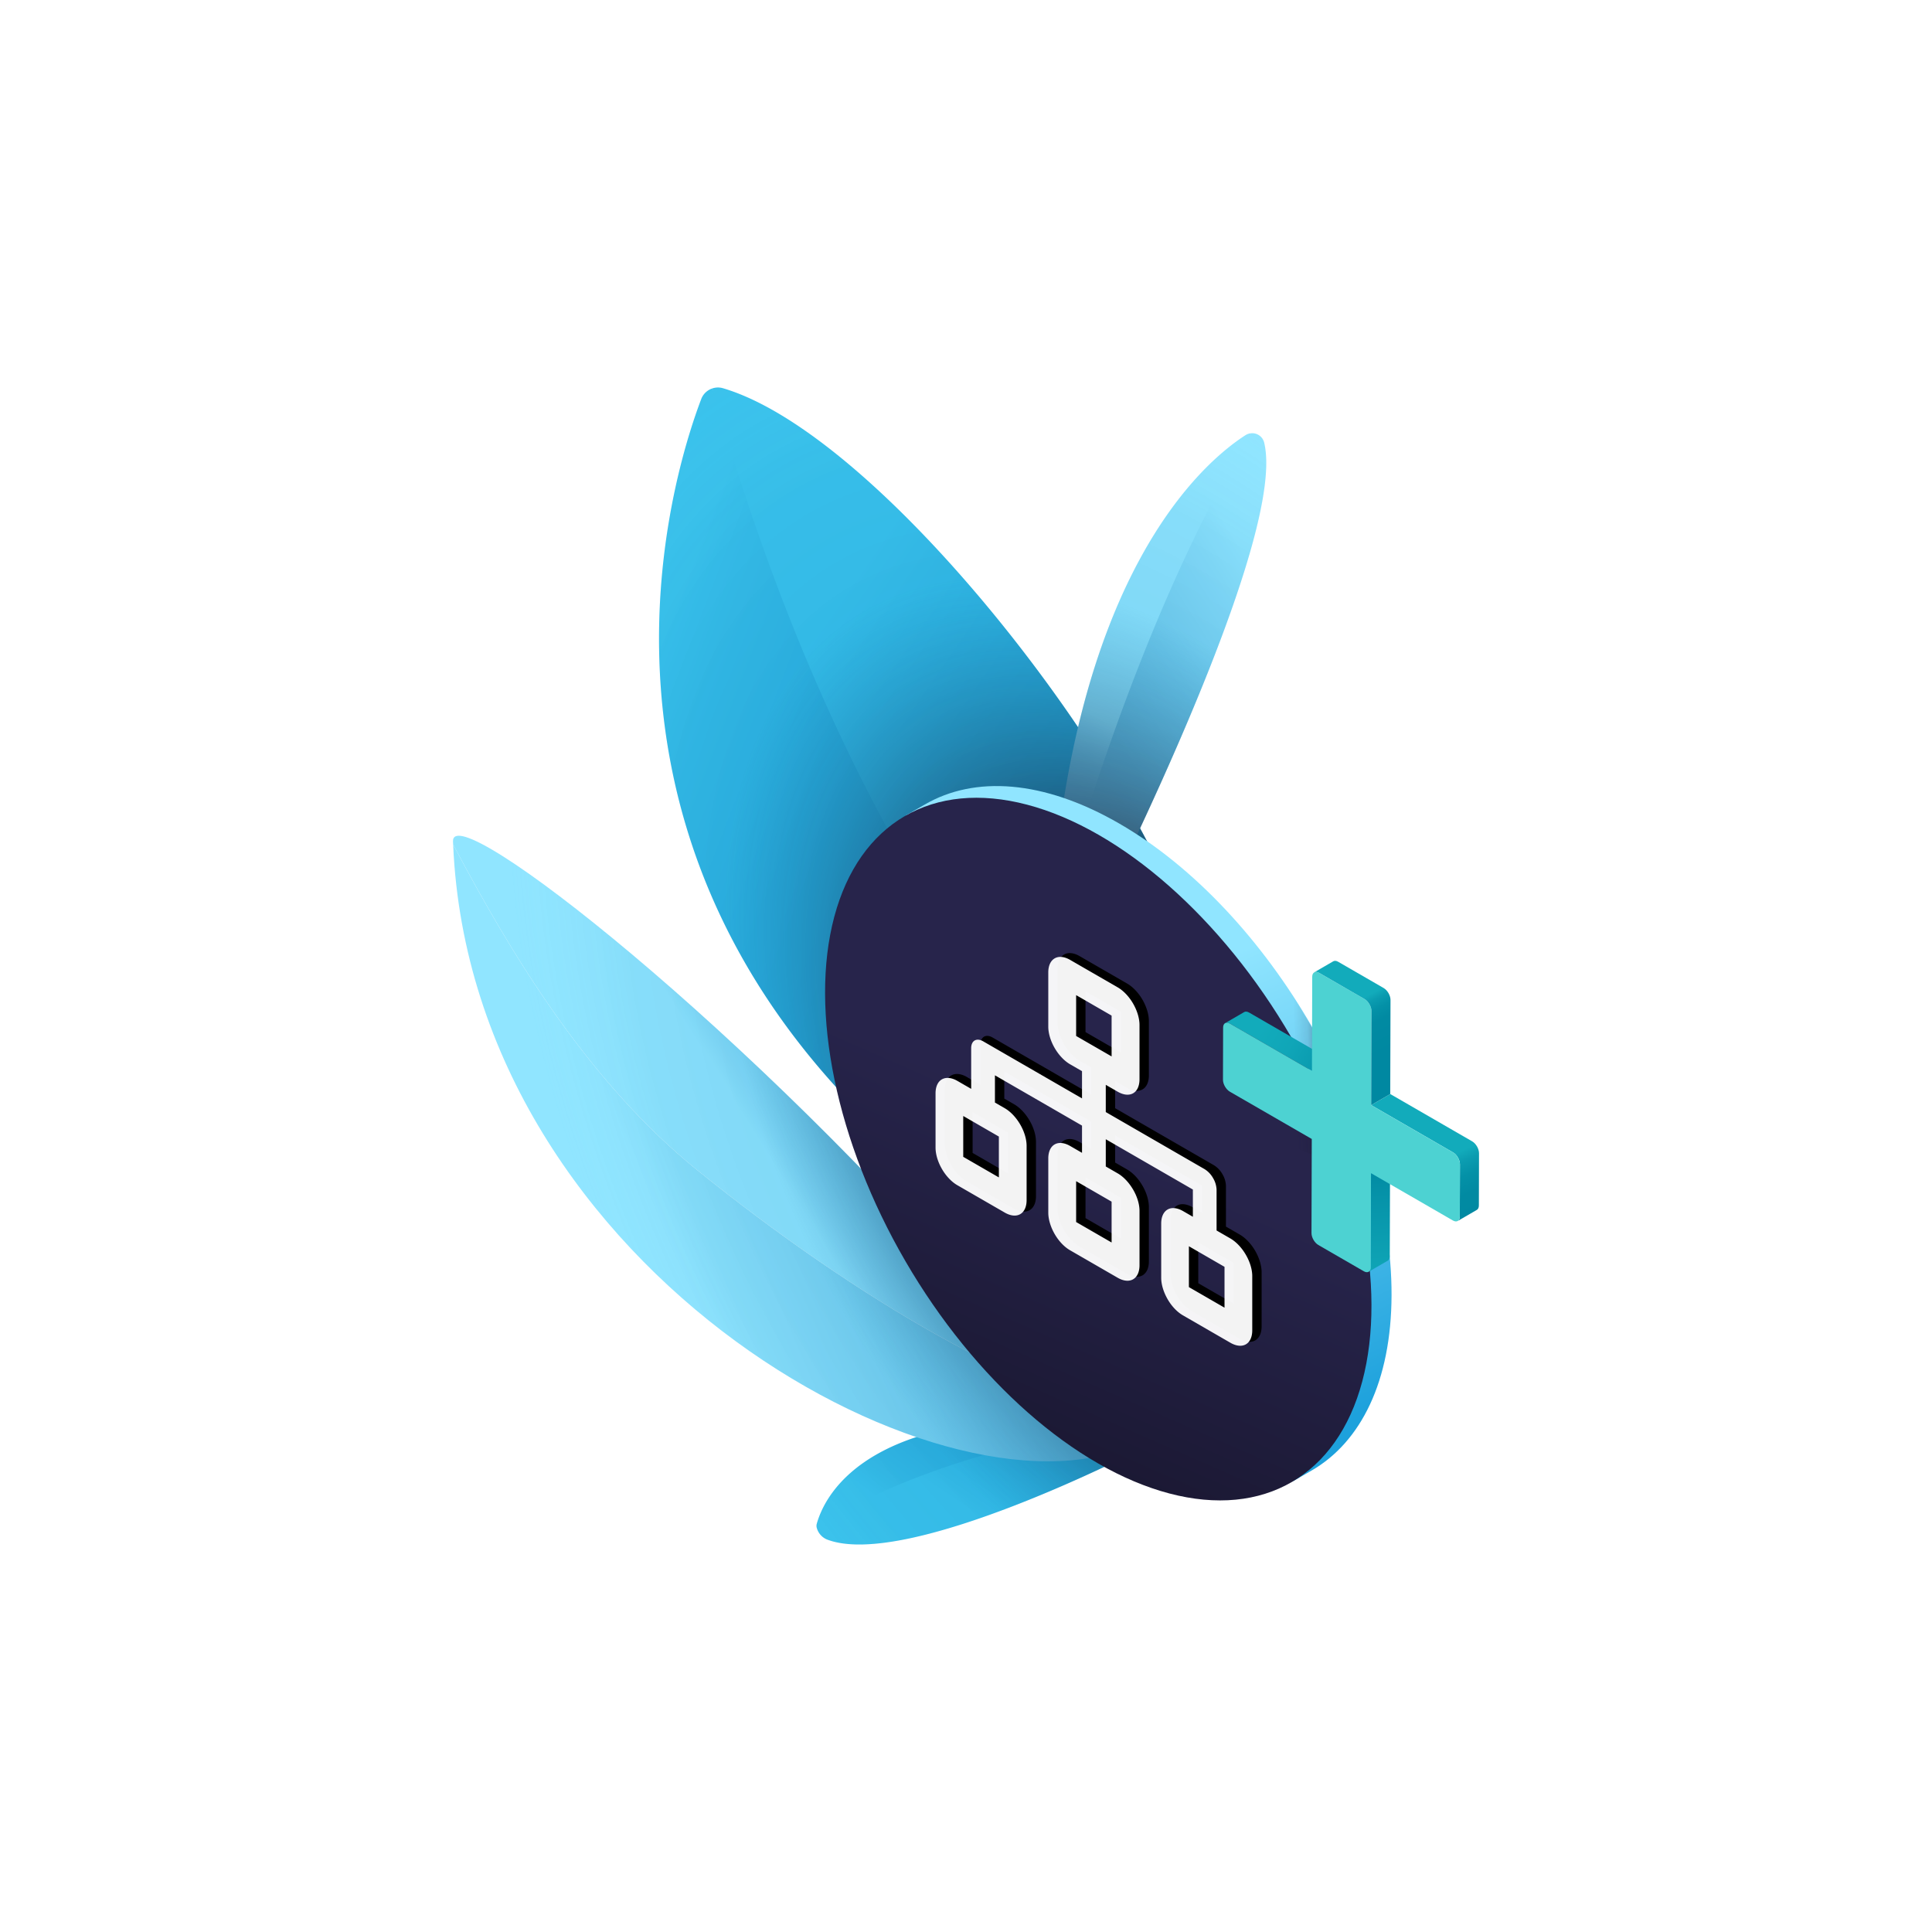 <svg xmlns="http://www.w3.org/2000/svg" xmlns:xlink="http://www.w3.org/1999/xlink" viewBox="0 0 2500 2500"><defs><style>.cls-1{isolation:isolate;}.cls-2{fill:url(#linear-gradient);}.cls-3{fill:url(#linear-gradient-2);}.cls-4{fill:url(#linear-gradient-3);}.cls-5{fill:url(#linear-gradient-4);}.cls-6{fill:url(#linear-gradient-5);}.cls-7{fill:url(#linear-gradient-6);}.cls-8{fill:url(#linear-gradient-7);}.cls-9{fill:url(#linear-gradient-8);}.cls-10{mix-blend-mode:hard-light;}.cls-11{fill:url(#Degradado_sin_nombre_14);}.cls-12{fill:url(#Nueva_muestra_de_degradado_69);}.cls-13{fill:url(#Degradado_sin_nombre_13);}.cls-14{filter:url(#AI_DesenfoqueGaussiano_4);}.cls-15{fill:#fff;fill-opacity:0.95;}.cls-16{fill:url(#linear-gradient-9);}.cls-17{fill:url(#Degradado_sin_nombre_6);}.cls-18{fill:url(#Degradado_sin_nombre_5);}.cls-19{fill:url(#Degradado_sin_nombre_2);}.cls-20{fill:#4dd2d2;}.cls-21{fill:url(#Degradado_sin_nombre_2-2);}</style><linearGradient id="linear-gradient" x1="1200.47" y1="1989.3" x2="1315.31" y2="1837.35" gradientUnits="userSpaceOnUse"><stop offset="0" stop-color="#39c2ec"/><stop offset="0.17" stop-color="#34bbe7"/><stop offset="0.57" stop-color="#2db0df"/><stop offset="1" stop-color="#2aacdc"/></linearGradient><linearGradient id="linear-gradient-2" x1="1249.6" y1="1952.37" x2="1378.58" y2="1761.54" xlink:href="#linear-gradient"/><linearGradient id="linear-gradient-3" x1="844.33" y1="1559.87" x2="1183.57" y2="1413.22" gradientUnits="userSpaceOnUse"><stop offset="0" stop-color="#90e5ff"/><stop offset="1" stop-color="#65c2e7"/></linearGradient><linearGradient id="linear-gradient-4" x1="986.27" y1="1482.69" x2="1161.19" y2="1373.15" gradientUnits="userSpaceOnUse"><stop offset="0" stop-color="#90e5ff"/><stop offset="0.11" stop-color="#87ddfa"/><stop offset="0.39" stop-color="#74ceef"/><stop offset="0.68" stop-color="#69c5e9"/><stop offset="1" stop-color="#65c2e7"/></linearGradient><linearGradient id="linear-gradient-5" x1="816.04" y1="927.44" x2="1233.02" y2="1088.22" xlink:href="#linear-gradient"/><linearGradient id="linear-gradient-6" x1="1024.45" y1="858.31" x2="1334.89" y2="1072.78" gradientUnits="userSpaceOnUse"><stop offset="0" stop-color="#39c2ec"/><stop offset="1" stop-color="#2aacdc"/></linearGradient><linearGradient id="linear-gradient-7" x1="1444.35" y1="939.89" x2="1382.51" y2="1065.34" xlink:href="#linear-gradient-4"/><linearGradient id="linear-gradient-8" x1="1663.67" y1="797.75" x2="1324.43" y2="1015.07" xlink:href="#linear-gradient-4"/><radialGradient id="Degradado_sin_nombre_14" cx="1509.72" cy="1460.19" r="718.34" gradientTransform="translate(-981.61 194.01) rotate(-30.36) scale(1 1.61)" gradientUnits="userSpaceOnUse"><stop offset="0.34" stop-color="#141226" stop-opacity="0.6"/><stop offset="0.67" stop-color="#0071b0" stop-opacity="0.1"/><stop offset="0.83" stop-color="#1e89c0" stop-opacity="0.08"/><stop offset="0.97" stop-color="#7ad3f3" stop-opacity="0.02"/><stop offset="1" stop-color="#90e5ff" stop-opacity="0"/></radialGradient><linearGradient id="Nueva_muestra_de_degradado_69" x1="-6721.01" y1="-6126.85" x2="-6980.3" y2="-5576.09" gradientTransform="matrix(-1, 0, 0, 1, -5239.74, 7415.42)" gradientUnits="userSpaceOnUse"><stop offset="0" stop-color="#90e5ff"/><stop offset="1" stop-color="#1da1dc"/></linearGradient><linearGradient id="Degradado_sin_nombre_13" x1="-6264.73" y1="-5025.08" x2="-7055.41" y2="-6828.24" gradientTransform="matrix(-0.86, -0.5, -0.5, 0.86, -7316.73, 3265.91)" gradientUnits="userSpaceOnUse"><stop offset="0.21" stop-color="#141226"/><stop offset="0.53" stop-color="#27244b"/><stop offset="0.98" stop-color="#27244b"/><stop offset="1" stop-color="#27244b"/></linearGradient><filter id="AI_DesenfoqueGaussiano_4" name="AI_DesenfoqueGaussiano_4"><feGaussianBlur stdDeviation="4"/></filter><linearGradient id="linear-gradient-9" x1="1675.5" y1="1384.63" x2="1709.95" y2="1383.74" gradientUnits="userSpaceOnUse"><stop offset="0" stop-color="#141226" stop-opacity="0"/><stop offset="0.01" stop-color="#141226" stop-opacity="0"/><stop offset="0.52" stop-color="#141226" stop-opacity="0.1"/><stop offset="0.87" stop-color="#141226" stop-opacity="0.3"/></linearGradient><linearGradient id="Degradado_sin_nombre_6" x1="1348.56" y1="1503.72" x2="1330.3" y2="1715.75" gradientTransform="matrix(-1, 0, 0, 1, 3127.36, 0)" gradientUnits="userSpaceOnUse"><stop offset="0.01" stop-color="#0088a1"/><stop offset="0.22" stop-color="#0693a9"/><stop offset="0.67" stop-color="#0fa5b6"/><stop offset="1" stop-color="#12abbb"/></linearGradient><linearGradient id="Degradado_sin_nombre_5" x1="1384.34" y1="1402.65" x2="1497.13" y2="1333.16" gradientTransform="matrix(-1, 0, 0, 1, 3127.36, 0)" gradientUnits="userSpaceOnUse"><stop offset="0.01" stop-color="#0088a1"/><stop offset="0.31" stop-color="#0999ae"/><stop offset="0.67" stop-color="#10a6b8"/><stop offset="1" stop-color="#12abbb"/></linearGradient><linearGradient id="Degradado_sin_nombre_2" x1="1208.19" y1="1611.99" x2="1306.55" y2="1412.04" gradientTransform="matrix(-1, 0, 0, 1, 3127.36, 0)" gradientUnits="userSpaceOnUse"><stop offset="0.01" stop-color="#0088a1"/><stop offset="0.31" stop-color="#018aa2"/><stop offset="0.41" stop-color="#0491a7"/><stop offset="0.49" stop-color="#0b9cb0"/><stop offset="0.55" stop-color="#12abbb"/><stop offset="0.98" stop-color="#12abbb"/><stop offset="1" stop-color="#12abbb"/></linearGradient><linearGradient id="Degradado_sin_nombre_2-2" x1="1336.11" y1="1368.27" x2="1405.34" y2="1239" xlink:href="#Degradado_sin_nombre_2"/></defs><g class="cls-1"><g id="ARTWORK"><g id="Plant2"><path class="cls-2" d="M1056.9,1977.15c108.84-11.79,256.47-87.39,405.92-114.21,4.44-.8-14.33-20.39-9.88-21.15-325.13-31.25-385.24,91.11-396.08,130.07A10.77,10.77,0,0,0,1056.9,1977.15Z"/><path class="cls-3" d="M1478.69,1873.73l-22.77-31.66-3-.28c-154.31,26.56-302,71.41-396,135.36a22.78,22.78,0,0,0,12.91,14.84C1173.65,2032.38,1478.69,1873.73,1478.69,1873.73Z"/><path class="cls-4" d="M1477.35,1864.2c-237.31,127.69-866.95-213.8-891-771.51,74.35,140.53,174.15,306.86,315.65,421.25,209.38,169.24,433.05,297.93,570.21,313.48C1486.52,1843.55,1490.85,1856.94,1477.35,1864.2Z"/><path class="cls-5" d="M1472.19,1827.42C1335,1811.87,1111.36,1683.18,902,1513.94c-141.5-114.39-241.3-280.72-315.65-421.25-.07-1.29-.12-2.58-.17-3.87-2.25-59.17,388,245.94,698.67,611C1284.83,1699.79,1427.39,1777,1472.19,1827.42Z"/><path class="cls-6" d="M1434,1413.19c-70,61.9-177.11,149.61-177.11,149.61C701.06,1155.67,867,622.6,907.4,516.35a23.1,23.1,0,0,1,14.05-13.64C1009.45,671.54,1143.36,1096.29,1434,1413.19Z"/><path class="cls-7" d="M1518.57,1338.26c-16.92,6-66.54,47.33-118.08,92.88-290.63-316.9-422.69-733.73-479-928.43a23,23,0,0,1,14.12-.33C1202.78,581.48,1676.94,1281.7,1518.57,1338.26Z"/><path class="cls-8" d="M1618.67,560.66c-37.77,167-168.33,422-234.33,656.44-2,7-24.23-11.52-26.15-4.56,24.34-467.19,199.39-614.75,253.45-649.42A15.93,15.93,0,0,1,1618.67,560.66Z"/><path class="cls-9" d="M1395.49,1235.48,1358,1216.82c.07-1.43.14-2.86.22-4.28,66.65-241.5,156.29-481.86,260.48-651.88a15.91,15.91,0,0,1,17.13,12.05C1668.51,707.4,1395.49,1235.48,1395.49,1235.48Z"/><g class="cls-10"><path class="cls-11" d="M1472.19,1827.42c14.33,16.13,18.66,29.52,5.16,36.78-1.33.71-2.68,1.39-4,2.07l5.37,7.46s-305,158.65-408.88,118.26a22.78,22.78,0,0,1-12.91-14.84,10.77,10.77,0,0,1,0-5.29c6.73-24.19,32.46-80.53,128.83-112.29-268.23-91.41-582.49-376-599.36-766.88-.07-1.29-.12-2.58-.17-3.87-2.25-59.17,388,245.94,698.67,611C1284.83,1699.79,1427.39,1777,1472.19,1827.42ZM1635.8,572.71a16,16,0,0,0-24.16-9.59C1569.87,589.9,1455.89,684.07,1395,941c-132.59-195.88-323-398.19-459.41-438.58a23.13,23.13,0,0,0-28.17,14C867,622.6,701.06,1155.67,1256.87,1562.8c0,0,107.08-87.71,177.11-149.61q-2.88-3.14-5.74-6.3c40.76-35.15,76.49-63.68,90.33-68.63,59.09-21.1,30.12-131.82-43.31-266.45C1553,904.92,1656.68,658.68,1635.8,572.71Z"/></g></g><g id="Icon_users" data-name="Icon users"><g id="Circle_Tick_upgrade_Calendar" data-name="Circle Tick upgrade Calendar"><g class="cls-1"><path class="cls-12" d="M1196.76,1041c64.27-37.35,153.29-32.08,251.54,24.64,195.23,112.72,353,386,352.36,610.31-.32,111.45-39.67,189.86-103.13,226.74l-26,15c63.46-36.87-436.5-899-500.77-861.68Z"/><ellipse class="cls-13" cx="1421.18" cy="1486.82" rx="288.64" ry="498.32" transform="translate(-554.63 915.39) rotate(-30.16)"/></g></g><g id="OrgIcon-"><g id="OrgIcon" class="cls-14"><path d="M1624.13,1618.43c-5.3-9.09-12.47-16.61-19.92-20.92l-17.84-10.3v-52.84a31.66,31.66,0,0,0-4.55-15,32.25,32.25,0,0,0-10.81-11.47L1443,1434v-35.23l15.37,8.87c7.45,4.31,14.62,5.07,19.92,2.1s8.29-9.43,8.35-17.94v-70.46c0-8.61-3-18.57-8.28-27.7s-12.5-16.72-20-21l-61.47-35.48c-7.5-4.34-14.7-5.07-20-2s-8.29,9.54-8.29,18.14v70.46c.05,8.58,3.06,18.5,8.36,27.59s12.45,16.59,19.92,20.91l15.36,8.87v35.23l-128.06-73.94c-4.05-2.28-7.93-2.63-10.8-1s-4.5,5.14-4.56,9.76v52.84L1251,1393.57c-7.47-4.31-14.62-5-19.92-2.08s-8.31,9.41-8.36,17.94v70.46c0,8.6,3,18.57,8.29,27.7s12.49,16.7,20,21l61.47,35.49c7.45,4.26,14.59,4.93,19.85,1.89s8.22-9.53,8.22-18.09v-70.46c-.06-8.54-3-18.41-8.29-27.47s-12.36-16.57-19.78-20.92l-12.91-7.45v-35.23l112.68,65.06v35.23l-15.36-8.87c-7.47-4.31-14.62-5.06-19.92-2.09s-8.31,9.41-8.36,17.94v70.46c0,8.6,3,18.57,8.29,27.71s12.49,16.7,20,21l61.47,35.49c7.49,4.32,14.68,5.07,20,2.05s8.28-9.54,8.28-18.14v-70.46c-.06-8.59-3.06-18.5-8.35-27.59s-12.47-16.61-19.92-20.91l-15.37-8.88v-35.23l112.69,65.07v35.23l-12.91-7.46c-7.43-4.22-14.54-4.92-19.79-1.92s-8.23,9.42-8.28,17.89v70.47c0,8.56,2.94,18.46,8.2,27.57s12.4,16.68,19.87,21l61.47,35.49c7.49,4.33,14.68,5.07,20,2s8.28-9.53,8.28-18.14V1646C1632.42,1637.42,1629.42,1627.52,1624.13,1618.43Zm-319.47-152.76v52.85l-46.1-26.62v-52.85Zm145.88,84.23v52.85l-45.89-26.5V1523.4Zm-45.89-214.39v-52.85l45.89,26.49V1362Zm192,351.58-46.09-26.62v-52.85l46.09,26.62Z"/></g><path id="OrgIcon-2" data-name="OrgIcon" class="cls-15" d="M1612,1623.47c-5.3-9.09-12.46-16.61-19.92-20.92l-17.83-10.3v-52.84a31.79,31.79,0,0,0-4.56-15,32.25,32.25,0,0,0-10.81-11.47L1430.87,1439v-35.23l15.37,8.87c7.46,4.31,14.62,5.07,19.92,2.1s8.3-9.42,8.35-17.94v-70.46c0-8.61-3-18.57-8.28-27.7s-12.5-16.72-20-21.05l-61.47-35.48c-7.5-4.34-14.7-5.07-20-2s-8.29,9.54-8.29,18.14v70.46c.06,8.58,3.06,18.5,8.36,27.59s12.45,16.6,19.92,20.91l15.36,8.87v35.23l-128.05-73.94c-4.06-2.28-7.94-2.63-10.81-1s-4.5,5.14-4.56,9.76v52.84l-17.82-10.29c-7.47-4.31-14.62-5-19.92-2.08s-8.31,9.41-8.36,17.94v70.46c0,8.6,3,18.57,8.29,27.7s12.49,16.7,20,21l61.47,35.49c7.46,4.26,14.59,4.93,19.85,1.89s8.22-9.53,8.22-18.09v-70.46c-.06-8.54-3-18.41-8.29-27.47s-12.36-16.57-19.78-20.92l-12.91-7.45v-35.23l112.68,65.06v35.23l-15.36-8.87c-7.47-4.31-14.62-5.06-19.92-2.09s-8.3,9.41-8.36,17.94v70.46c0,8.6,3,18.57,8.29,27.71s12.49,16.7,20,21l61.47,35.49c7.49,4.32,14.69,5.07,20,2s8.28-9.54,8.28-18.14v-70.46c0-8.59-3-18.5-8.35-27.59s-12.46-16.61-19.92-20.91l-15.37-8.88v-35.23l112.69,65.07v35.23l-12.91-7.46c-7.43-4.22-14.54-4.92-19.79-1.92s-8.22,9.42-8.28,17.9v70.46c0,8.56,3,18.46,8.21,27.57s12.4,16.68,19.86,21l61.47,35.49c7.49,4.33,14.69,5.07,20,2.05s8.28-9.53,8.28-18.14v-70.46C1620.34,1642.46,1617.34,1632.56,1612,1623.47Zm-319.47-152.76v52.85l-46.1-26.62v-52.85Zm145.88,84.23v52.85l-45.89-26.5v-52.85Zm-45.89-214.39V1287.7l45.89,26.49V1367Zm192,351.58-46.09-26.62v-52.85l46.09,26.62Z"/></g><path class="cls-16" d="M1623.75,1465.89V1269.43l26.39-14.27s72.3,103.26,98,176v81.74Z"/></g><g id="PlusTeal"><g id="_Blue" data-name="+ Blue"><g class="cls-1"><path class="cls-17" d="M1773.69,1639.93l.35-121.86,24.67-14.34-.35,121.86c0,2.8-1,4.76-2.59,5.69l-24.66,14.33C1772.7,1644.69,1773.69,1642.72,1773.69,1639.93Z"/><path class="cls-18" d="M1610,1309.6c1.61-.94,3.85-.8,6.32.62l106,61.23-24.67,14.33-106.05-61.22c-2.47-1.43-4.71-1.56-6.32-.62Z"/><path class="cls-19" d="M1799,1415.69l106,61.22c4.9,2.83,8.86,9.7,8.84,15.33l-.19,67.64c0,2.8-1,4.77-2.59,5.7l-24.67,14.33c1.6-.92,2.58-2.89,2.59-5.69l.19-67.64c0-5.64-3.94-12.5-8.84-15.33l-106-61.23Z"/><path class="cls-20" d="M1706.92,1258.85c-4.9-2.83-8.89-.56-8.91,5.08l-.34,121.85-106.05-61.22c-4.91-2.83-8.9-.56-8.91,5.07l-.19,67.65c0,5.62,4,12.49,8.85,15.32l106.05,61.23-.35,121.86c0,5.63,4,12.49,8.85,15.32l58.86,34c4.91,2.83,8.9.56,8.91-5.07l.35-121.86,106,61.22c4.9,2.83,8.89.56,8.9-5.07l.19-67.64c0-5.64-3.94-12.5-8.84-15.33l-106-61.23.35-121.86c0-5.63-4-12.49-8.86-15.32Z"/><path class="cls-21" d="M1725.27,1243.9c1.61-.94,3.85-.81,6.31.62l58.87,34c4.9,2.83,8.87,9.69,8.85,15.33l-.34,121.86L1774.29,1430l.35-121.86c0-5.63-4-12.49-8.86-15.32l-58.86-34c-2.47-1.42-4.7-1.55-6.32-.62Z"/></g></g></g></g></g></svg>